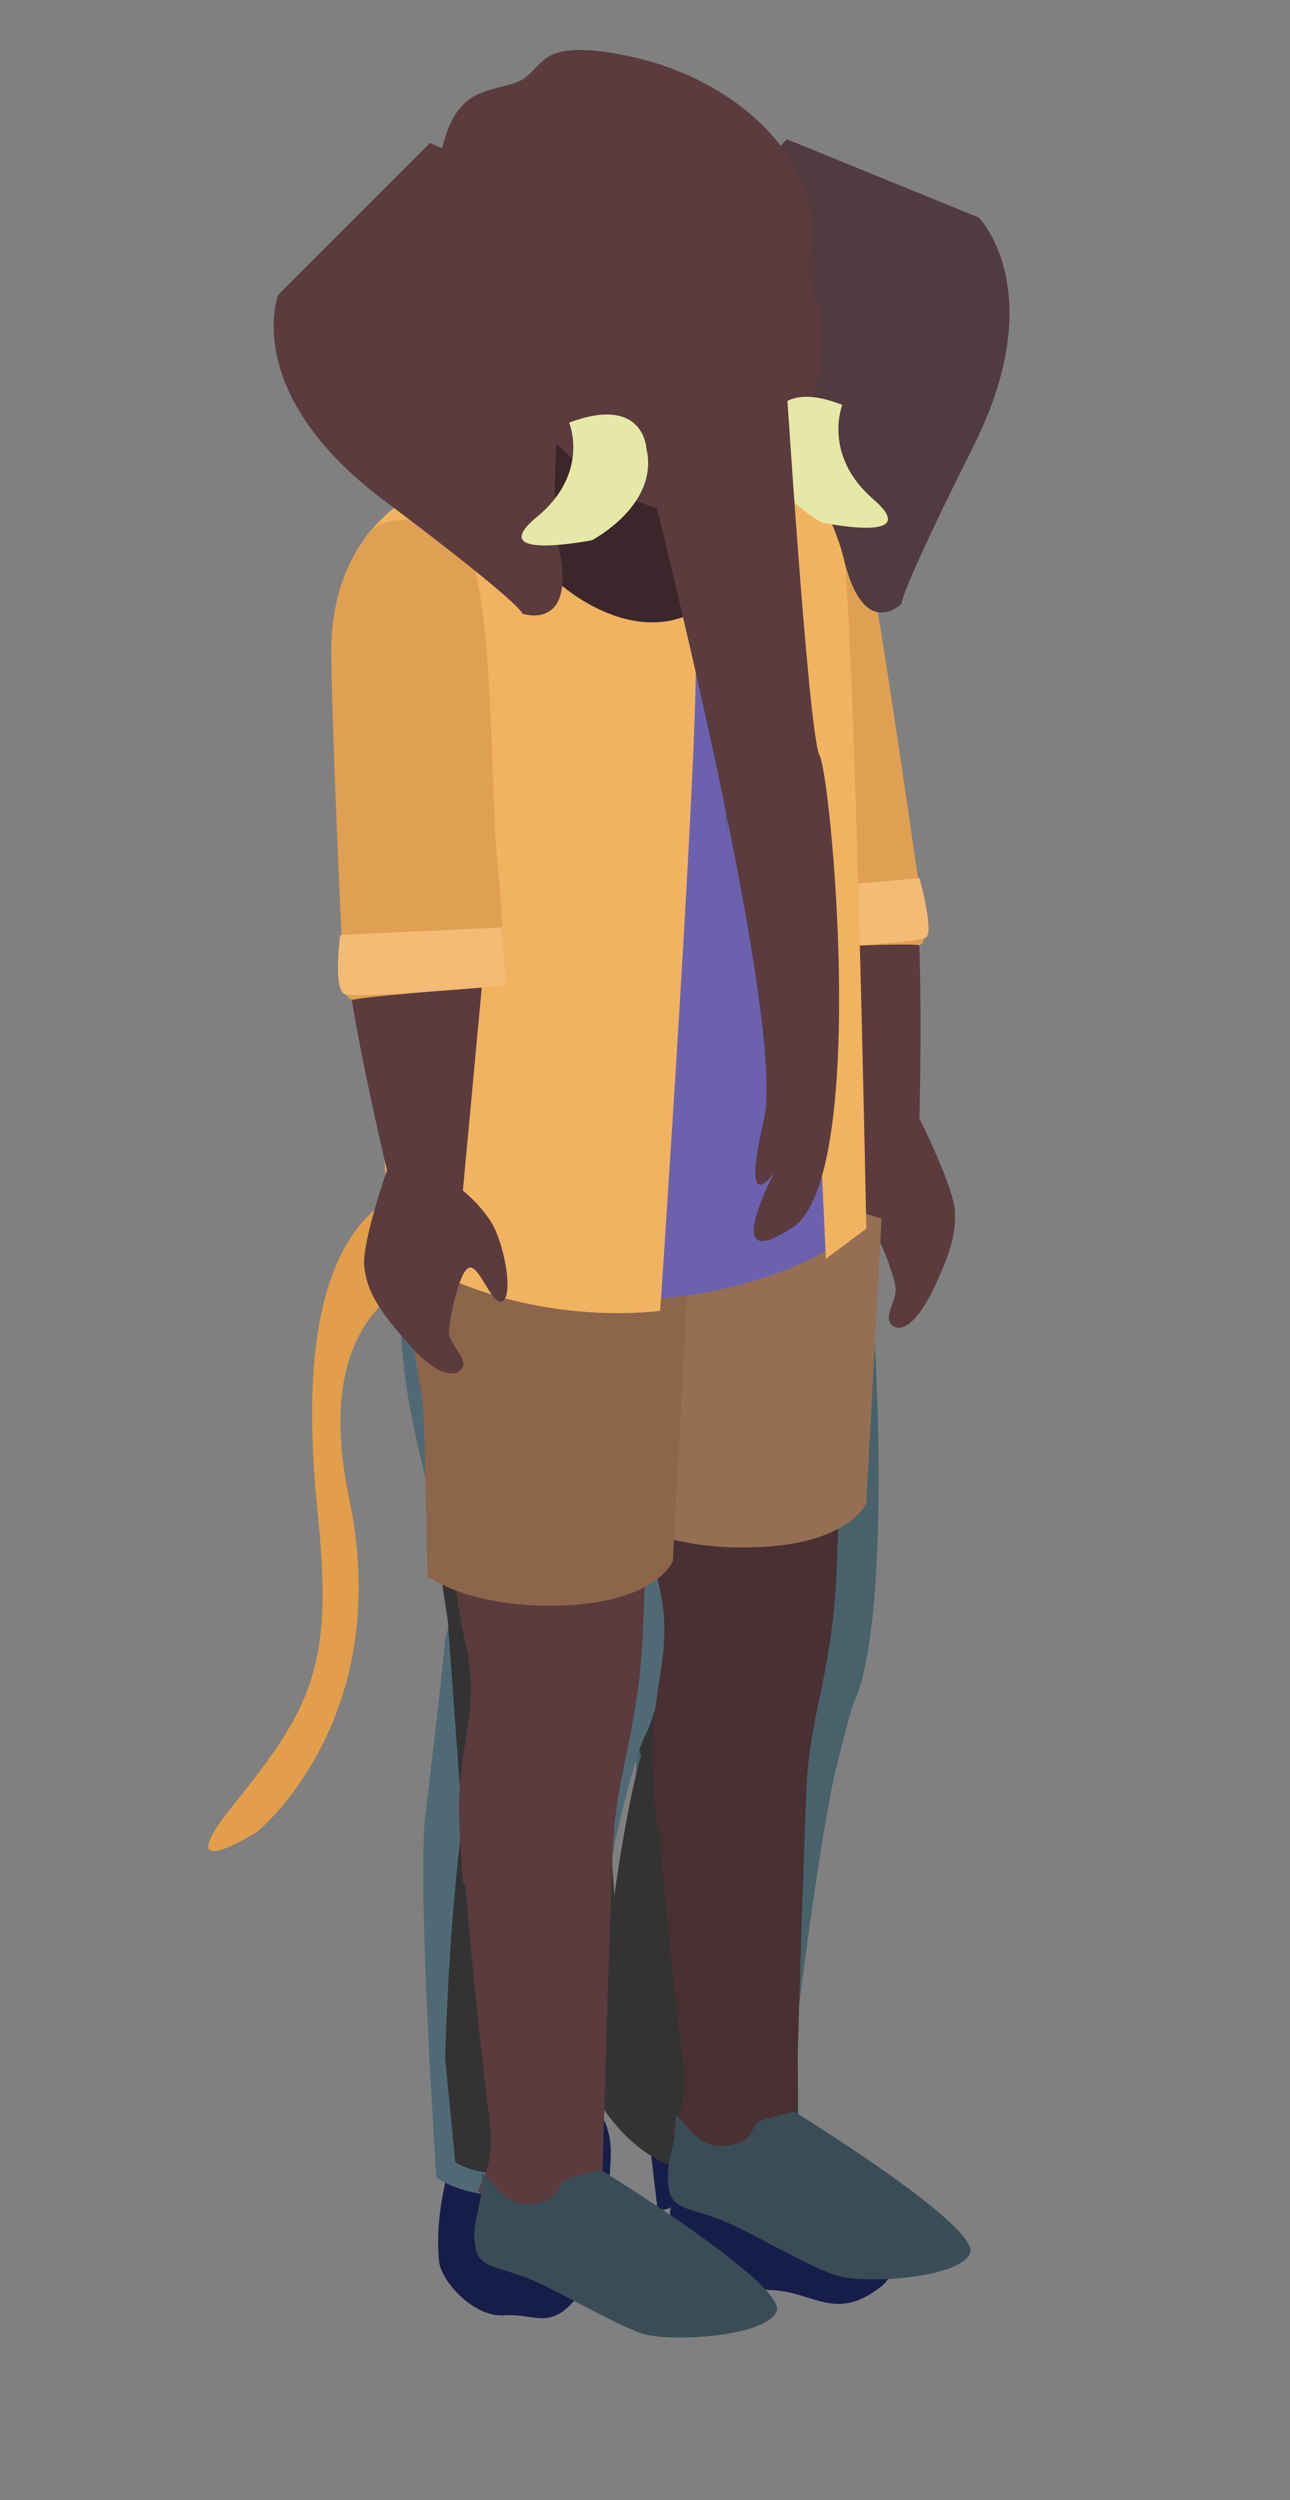 <?xml version="1.0" encoding="utf-8"?>
<!-- Generator: Adobe Illustrator 22.0.1, SVG Export Plug-In . SVG Version: 6.00 Build 0)  -->
<svg version="1.1" id="Layer_1" xmlns="http://www.w3.org/2000/svg" xmlns:xlink="http://www.w3.org/1999/xlink" x="0px" y="0px"
	 viewBox="0 0 102 197.6" style="enable-background:new 0 0 102 197.6;" xml:space="preserve">
<rect x="0" y="0" width="102" height="197.6" fill="#808080" stroke="none"/>
<style type="text/css">
	.st0{fill:#E29E4B;}
	.st1{fill:#D68A69;}
	.st2{fill:#171D49;}
	.st3{fill:#48626B;}
	.st4{fill:#333333;}
	.st5{fill:#506A75;}
	.st6{fill:#FFFFFF;}
	.st7{opacity:0.3;fill:#E8B9A0;enable-background:new    ;}
	.st8{fill:#3A4D57;}
	.st9{fill:#562809;}
	.st10{fill:#281406;}
	.st11{fill:none;stroke:#331908;stroke-width:0.5;stroke-miterlimit:10;}
	.st12{fill:none;stroke:#231307;stroke-width:0.5;stroke-miterlimit:10;}
	.st13{fill:#4F2508;stroke:#5E2B08;stroke-width:0.5;stroke-miterlimit:10;}
	.st14{fill:#5B3B3E;}
	.st15{fill:#E0A053;}
	.st16{fill:#F4BB76;}
	.st17{fill:#493033;}
	.st18{fill:#966E53;}
	.st19{fill:#8C654B;}
	.st20{fill:#6C61AF;}
	.st21{fill:#F2B361;}
	.st22{fill:#513A40;}
	.st23{fill:#3A262B;}
	.st24{fill:#E6E8A7;}
</style>
<g id="_x30_0">
	<path id="CAT_x5F_tail" class="st0" d="M36.4,100.2c0,0-12.5,0.6-8.8,18.2s-7.3,26.4-7.3,26.4s-7.6,4.8-1.4-2.7
		c6.1-7.6,7.4-11,6.2-22.7s-0.4-24.6,9.7-26.1S36.4,100.2,36.4,100.2z"/>
	<path id="arm_x5F_back_x5F_bot" class="st1" d="M60.3,87.8c0,0,1.3-7.9,5.9-1.3s0.3,24.7,0.3,24.7S64.6,114,60.3,87.8z"/>
	<path id="arm_x5F_back_x5F_top" class="st1" d="M58.6,50.3c6-0.9,6.7,8.4,7.5,14c0.2,0.9,0.6,15.9,0.9,18.3c0.5,3.5,0,10.3-2.4,9.1
		c-6.4-3.2-5.8-11.3-7.6-17.9C55.3,67.2,51.4,51.4,58.6,50.3z"/>
	<path id="foot_x5F_back" class="st2" d="M60.5,166.7c-2.7-0.6-5.6-0.9-8.4-1c-1.8-3.2-0.3,6.9-0.2,8.2c0.2,1.1,0,0.3,0,0.3
		c0.3,0.7,0.8,0.4,1.1,0.3c0.6-0.7-0.9,0.6,0.9,1.4s3.5,5,7,5.1c3.5,0.1,5.1,2.6,8.8-0.3C73.6,177.6,63.9,167.9,60.5,166.7z"/>
	<path id="CAT_x5F_leg_x5F_back_x5F_bot" class="st3" d="M53,136.6c-1.2,0.6-2.1,1.4-2.7,2.4v29c5.6,4.1,11.8,0,11.8,0
		s1.9-18.5,4-28.3C62.2,136.2,57.6,133.8,53,136.6z"/>
	<path id="CAT_x5F_leg_x5F_back_x5F_top" class="st3" d="M47,91.6c0,0.8,0,2.3,0,3.3l3.3,22v22.4c2.1,2.7,5.4,4.3,8.7,3.2
		c3-0.6,5,0.8,6.8-1.5c0.4-1.5,1.4-5.7,1.7-6.4c2.5-5.2,2.2-22.7,1.4-32.3c-0.3-3.8-1-8.2-1.7-12.3C61.4,86.7,51.8,86.8,47,91.6z"/>
	<path id="leg_x5F_back_x5F_bot" class="st4" d="M52.3,135.3c0,0-2.6-0.3-5.5,29.8c0,0,5.2,11.4,16.3,4.4L63,130.8
		C63,130.8,55.8,122.1,52.3,135.3z"/>
	<path id="leg_x5F_back_x5F_top" class="st4" d="M51.4,93.3c-1.1,9.3-1.8,14.4-1.7,24.5c0.2,10.1,0.3,9.4,0.4,18.1s13.6,8.7,13-2.6
		c-0.5-11.3,2.4-23.5,1.6-34.8C64,87.4,56,94.8,51.4,93.3z"/>
	<path id="foot_x5F_front" class="st2" d="M42.7,164c-2.7-0.2-5.2,1.3-6.1,4c-1.2,3.3-2.2,6.7-1.9,10.6c0.1,1.7,2.8,4.6,5.2,4.4
		s3.7,1.4,6-1.8c1.5-2.2,2.3-6.9,2.4-11.1C48.3,166.9,45.9,164.2,42.7,164L42.7,164z"/>
	<path id="CAT_x5F_hip_x5F_back" class="st3" d="M69,103.3c0-0.3-0.1-0.6-0.1-0.9c-0.9-9.6-3.8-23.6-3.8-23.6L51,75.4l-6,6.4
		l3.5,23.4C54.8,107.1,64.1,107.7,69,103.3z"/>
	<path id="CAT_x5F_leg_x5F_front_x5F_bot" class="st5" d="M42,118.6c-2.8,1.9-5.6,6.3-6.8,10.9c-0.4,4.3-1.1,10.1-1.6,14.2
		c-0.6,6,0.9,28.4,0.9,28.4s1.9,1.5,5.9,1.5s5.9-1.7,5.9-1.7c-0.3-2.8,1.3-15.3,1.3-19.2s2.5-13.8,3.4-15.5c0.6-1.1,1.4-4.1,2-6.8
		C53.1,123.3,49.8,114.3,42,118.6z"/>
	<path id="CAT_x5F_leg_x5F_front_x5F_top" class="st5" d="M50,134.6c1.1-0.4,2.1-1.5,2.9-3.1c0.4-2,0.8-4,0.8-5.2
		c0-2.6-0.5-19.9,0.3-21.8c0.1-0.2,0.2-0.3,0.3-0.5c0.9-6.6-3.8-13.5-10.3-14.4c-3.6,0-7.8,0.5-10.6,3.2c-0.6,2.2-2.1,8-1.6,13.9
		c0.6,7.4,3.4,14.7,3.6,18.1c0,0.4,0,0.9,0,1.4C39,131.6,44.5,136.2,50,134.6z"/>
	<path id="CAT_x5F_hip_x5F_front" class="st5" d="M60.6,79.9l-3.4-4.3c0,0-14.1-0.2-14.5-0.2S39.2,80,39.2,80l-5.4,11.9
		c0,0-0.4,1.3-0.9,3.4c3.1,7.4,13.1,10.2,21.6,8.7c1.4-1.9,5-5,6.1-8.5C61.8,91.5,60.6,79.9,60.6,79.9z"/>
	<path id="leg_x5F_front_x5F_bot" class="st4" d="M47.5,133.2l-9-0.2c0,0-2.7,9.4-3.3,29.7l0.8,8.2c0,0,3,2,6.6-0.2
		c3.6-2.1,6.8-8,6.8-8L47.5,133.2z"/>
	<path id="leg_x5F_front_x5F_top" class="st4" d="M37.1,95.1c0,0-1.7,6.9-2.8,19.4c-0.4,4.8,1.1,13.5,1.1,13.5l1.2,16.6
		c0,0,13-1.3,13-15.4c0-9.7,5.5-21.1,4.8-31.3C54,93.5,37.1,95.1,37.1,95.1z"/>
	<path id="chest" class="st1" d="M42.7,38.8v6.7l-5.3,3.6c-1,1.9,0.1,14.7,5.2,17.1c4.3,2,12.4-6.2,14.7-6.6
		c3.2-0.4,3.9-11.6-1.6-13.5c-2.4-0.8-1.8-3.7-1.8-5.7C53.9,40.5,46.1,34.9,42.7,38.8z"/>
	<path id="top" class="st6" d="M33.9,95.7c0,0,7,3.8,16.2,3.8c9.3,0,14.4-3.8,14.4-3.8c-0.9-10.7,1.3-17.5,0.1-22.4
		c-1-4,3.7-9.5,1.7-12.6s-4.6-7.6-4.6-7.6c-2.8,6.6-3.1,7.7-3.1,7.7c-3.9-5.8-15.5-5.6-15.5-5.6c0.6,6.2-3.2,11.7-5.1,13
		s-3.8,0.7-1.9,7.4C36.9,80.3,37,86.3,33.9,95.7z"/>
	<path id="arm_x5F_front_x5F_top" class="st1" d="M38.2,49.8C44.5,50,44.9,60.1,45,65s-2.4,14.2-3.2,18.5c-0.2,1.1-3.6,12.1-5.9,9.2
		c-2-2.5-2.9-18.6-3-19.9C32.5,66.9,30.7,49.8,38.2,49.8z"/>
	<path id="arm_x5F_front_x5F_bot" class="st1" d="M35.1,87.1c0,0,2.4-20.8,6.5-7c1.8,6.2,0.8,26.8,0,31.6c-0.6,3.1-1.7,0.4-1.7,0.4
		S32.8,92.8,35.1,87.1z"/>
	<path id="neck" class="st7" d="M50.2,48.7c1.7,0.7,5.8,0.9,5.4-2c-0.2-1.2-0.3-1.5-0.9-2.5c-0.8-1.4-3.1-2.1-3.8-3.5
		c-0.3-0.6,0.7-0.9,1-0.3c0.4,0.9,1.2,1.8,1.9,2.7c0.2-0.2,0.5-0.3,0.7,0c0.1,0.1,0.1,0.1,0.2,0.2c-0.2-1.1-0.2-2.3-0.3-3.3
		c0,0-8.5-5.2-11.8-0.9c0.4,2.1,1.6,4.8,2.8,6.5C46.5,47.1,48.2,47.9,50.2,48.7z"/>
	<path id="CAT_x5F_top" class="st8" d="M41.7,81.1c0,0,1,1,12,0.6s13.4-4.2,13.4-4.2s-0.2-9.9-0.3-11.3c-0.1-1.4,2.7-3.8,2.7-4.8
		s-2.3-6.9-6.9-11.3c-1.7-1.6-3.9-2.3-6.5-2.5c0.4,0.3,4.7,3.4,4.6,5.4c-0.1,2-9.8,6-13.6,6s-6-3.9-11.3-5.2c-4.7,2.4-7,4.3-8.1,8.5
		c-1,3.8,10.7,7.5,11.7,10.6C40.3,75.9,41.7,81.1,41.7,81.1z"/>
	<path id="hair_x5F_back" class="st9" d="M61.5,33.3c0,0-1.2,16.6,3.9,25.7c0,0-0.1,2.6-2.6,3s-0.9-11.7-7.2-16
		C55.6,46,54.9,29.9,61.5,33.3z"/>
	<path id="head" class="st1" d="M61.2,16.6c-5.8-7.6-17.5-7-22.8,0.1C33,23.8,38.6,31.6,41.2,36c2.6,4.4,1.1,2.6,3.8,5.4
		c0.6,0.7,1.4,1.3,2.3,1.9c2.9,1.3,6.3,1.3,9.3,0c2.1-1.8,3.6-5.1,4.7-7.9c0.1-3.2,0.5-4.8,0.8-8.1C62.5,23.9,63.8,20.1,61.2,16.6z"
		/>
	<path id="hair_x5F_front" class="st10" d="M43.5,30.2c0,0-0.9-3.3-2.9-2.7c-2,0.6,0.1,3.9,0.5,5.3c0.4,1.4,0.8,3.1,1.9,2.2
		c0,0,0.9,1.4-0.3,3.8c0,0-0.7,5.8,3.1,9.8s5.1,12,5.2,14.6c0,0-0.4,2.2-2.5,2.3c-2,0.1-3-1-4.2,0c0,0-1-18.2-8.4-15.6
		c0,0-1.5-12.1-3.4-20.7s4-12.1,4-12.1s-0.2-7.5,8.8-9s17.9,1.9,19.1,9.1c1.2,7.2,1.9,9.2,3.1,9.4c0,0-10.5,4.9-22.1-6.2
		C45.3,20.4,48.7,27.3,43.5,30.2z"/>
	<polyline id="ear" class="st1" points="35.3,12.2 35.3,21.2 40.3,17.2 	"/>
	<path id="CAT_x5F_hair" class="st0" d="M59.5,18c0,0-5.2,7.8-8.5,12c-3.3,4.3-6.9,10.3-6,15c1,4.8,5.1,11.9,4.4,18.8
		c-0.7,6.8-2.6,7.2-2.6,7.2S43.3,58.3,42,55s-3-4.3-3-4.3L31.7,57c0,0,1.8-5.4,2.5-12.9C34.8,36.6,34,23.6,37,17
		c3-6.5,7.2-6.6,9-6.5s1.8,0.1,1.8,0.1s1-1,4.3-1.2s10.5,2.9,11.6,7.2c1.2,4.3-1.2,9.7-1.2,9.7S62.9,20.5,59.5,18z"/>
	<line id="whisker_x5F_left_x5F_top" class="st11" x1="50.3" y1="34.2" x2="36.3" y2="33.2"/>
	<line id="whisker_x5F_left_x5F_mid" class="st12" x1="50.3" y1="35.1" x2="36.3" y2="36.2"/>
	<line id="whisker_x5F_left_x5F_bot" class="st12" x1="50.1" y1="35.9" x2="36.5" y2="39.4"/>
	<line id="whisker_x5F_right_x5F_bot" class="st12" x1="60.1" y1="35.3" x2="69.5" y2="38.8"/>
	<line id="whisker_x5F_right_x5F_mid" class="st12" x1="60.3" y1="34.6" x2="70.1" y2="36.6"/>
	<line id="whisker_x5F_right_x5F_top" class="st12" x1="60.6" y1="34" x2="70.6" y2="34.3"/>
	<polygon id="nose" class="st13" points="53.8,35.7 56.8,35.6 54.8,37.7 	"/>
	<path id="ELEPHANT_x5F_arm_x5F_back_x5F_bot" class="st14" d="M62.9,70.7l5.1,20c0,0-1,1.2-1.5,2.8C66,95.1,66,99,66.8,99.7
		c0.8,0.6,1.1-3.1,1.8-2.9c0.7,0.1,2.1,4,2.2,4.9c0.2,0.9-1,2.4-0.3,3c0.6,0.6,1.8,0.2,3.2-2.6c1.4-2.9,1.9-4.5,1.8-6.4
		s-2.8-7.3-2.8-7.3s0.5-19-0.9-20.9"/>
	<g id="ELEPHANT_x5F_arm_x5F_back_x5F_top">
		<path class="st15" d="M65.5,38.7c-1.2-1.9-4.8-1-6.1,0.7c-1.3,1.8-0.8,7.3,0.6,17c1.4,9.7,1.3,10.5,1.3,10.5l1,8.1
			c0,0,9.1-0.5,10.3-0.3c1.2,0.1,0-5.2,0-5.2s-2.4-16.7-3.4-22.3C68.3,41.4,65.5,38.7,65.5,38.7z"/>
		<path class="st16" d="M61.9,70.4l10.8-1c0,0,1.2,4.3,0.5,4.7C72.4,74.6,62.4,75,62.4,75L61.9,70.4z"/>
	</g>
	<path id="ELEPHANT_x5F_leg_x5F_back_x5F_bot" class="st17" d="M62.4,172.7c0.6-0.6,1.5-1.3,2.2-2c-1-1.2-1.7-2-1.7-2
		s0.6-22.2,0.9-28c0.2-3.2,0.8-5.6,1.4-8.6c-1.9-2.4-5.3-4-7.9-2.5c-1.5,0.9-3.5,2-5,3.5c-0.2,1.6-0.5,3.3-0.5,5.3
		c0,5,1.5,19.1,2.2,24.5c0.2,1.6,0.1,2.7-0.1,3.6l0,0c-0.2,0.8-0.5,1.4-0.8,2C55.2,171.6,58.8,174.3,62.4,172.7z"/>
	<path id="ELEPHANT_x5F_foot_x5F_back" class="st8" d="M76.7,178.1c-0.9,2-8.2,2.4-10.4,1.8c-2.2-0.6-7.4-3.8-9.7-4.6
		s-3.5-0.8-3.7-2.3c-0.4-2.2,0.7-3.4,0.5-5.8c1,0.6,1.6,2.5,3.8,2.4c2.4-0.1,2.2-1.6,2.8-1.9c0.6-0.3,2.8-0.8,2.8-0.8
		S77.6,176,76.7,178.1z"/>
	<g id="ELEPHANT_x5F_leg_x5F_back_x5F_top">
		<path class="st17" d="M62.4,149.7c0.4-0.2,0.8-0.5,1.1-0.9c0.1-3.5,0.2-6.5,0.3-8.2c0.4-5.7,2.2-9,2.4-17.8c0-0.8,0.1-1.7,0.1-2.7
			c-5,1.7-10.5,1.1-15.2-1c0.3,2.6,0.7,4.8,1,6.2c1.2,4.9-0.5,7.9-0.5,12.9c0,1.4,0.1,3.5,0.3,5.9C54,148.3,57.5,151.6,62.4,149.7z"
			/>
		<path class="st18" d="M47.2,92.9c0.2,7.1,1.4,12,1.5,13.2c0.2,1.3,0.4,13.9,0.4,13.9s3.4,2.5,10.4,2.3c7.7-0.2,9-3.5,9-3.5
			l1.2-22.5c0,0-13.7-4.1-17.5-3.9C48.4,92.7,47.2,92.9,47.2,92.9z"/>
	</g>
	<path id="ELEPHANT_x5F_leg_x5F_front_x5F_bot" class="st14" d="M47.1,177.3c0.6-0.6,1.5-1.3,2.2-2c-1-1.2-1.7-2-1.7-2
		s0.6-22.2,0.9-28c0.2-3.2,0.8-5.6,1.4-8.6c-1.9-2.4-5.3-4-7.9-2.5c-1.5,0.9-3.5,2-5,3.5c-0.2,1.6-0.5,3.3-0.5,5.3
		c0,5,1.5,19.1,2.2,24.5c0.2,1.6,0.1,2.7-0.1,3.6l0,0c-0.2,0.8-0.5,1.4-0.8,2C39.9,176.2,43.5,178.9,47.1,177.3z"/>
	<path id="ELEPHANT_x5F_foot_x5F_front" class="st8" d="M61.4,182.7c-0.9,2-8.2,2.4-10.4,1.8c-2.2-0.6-7.4-3.8-9.7-4.6
		s-3.5-0.8-3.7-2.3c-0.4-2.2,0.7-3.4,0.5-5.8c1,0.6,1.6,2.5,3.8,2.4c2.4-0.1,2.2-1.6,2.8-1.9c0.6-0.3,2.8-0.8,2.8-0.8
		S62.3,180.6,61.4,182.7z"/>
	<g id="ELEPHANT_x5F_leg_x5F_front_x5F_top">
		<path class="st14" d="M47.1,154.3c0.4-0.2,0.8-0.5,1.1-0.9c0.1-3.5,0.2-6.5,0.3-8.2c0.4-5.7,2.2-9,2.4-17.8c0-0.8,0.1-1.7,0.1-2.7
			c-5,1.7-10.5,1.1-15.2-1c0.3,2.6,0.7,4.8,1,6.2c1.2,4.9-0.5,7.9-0.5,12.9c0,1.4,0.1,3.5,0.3,5.9C38.7,152.9,42.2,156.2,47.1,154.3
			z"/>
		<path class="st19" d="M31.9,97.5c0.2,7.1,1.4,12,1.5,13.2c0.2,1.3,0.4,13.9,0.4,13.9s3.4,2.5,10.4,2.3c7.7-0.2,9-3.5,9-3.5
			l1.2-22.5c0,0-13.7-4.1-17.5-3.9C33.1,97.3,31.9,97.5,31.9,97.5z"/>
	</g>
	<g id="ELEPHANT_x5F_top">
		<path class="st20" d="M67.3,60.1c-0.5-9.4-0.4-21.6-2.1-25.3c-0.8-1.9-2.4-3.7-4.4-4.7c-2.3-1.2-4.9-0.1-7.3,0.3
			c-2.3,0.4-4.6,1.4-6.7,2.3c-2.4,1-5,1.7-7.2,2.9c-2.2,1.1-4.3,2.4-6.4,3.6c-7,4.1-6.9,7.7-4.7,16.6S31,97.6,31,97.6
			c11.2,7.4,24.5,4.6,24.5,4.6s8.8-1.4,12.2-5.3C67.6,96.8,67.8,69.5,67.3,60.1z M57.5,65.9L57.5,65.9c-0.1-1.5-0.2-3.1-0.3-4.5
			C57.4,63,57.5,64.5,57.5,65.9z"/>
		<path class="st21" d="M52.7,37.9c0,0,2.1,7,2.3,13.5c0.3,6.5-2.8,52.2-2.8,52.2s-11.6,1.7-21.4-5.2l-1.7-29.5l-0.6-25.7
			c0,0,0.3-1.2,3.3-3.6c2.9-2.4,9.5-5.7,9.5-5.7l6.8,3.4L52.7,37.9z"/>
		<path class="st15" d="M42.7,32.4c0,0,3.4,2.9,6.7,4.2c3.3,1.2,3.3,1.2,3.3,1.2s-1.4,5.3-1.4,6.2s-7.9-3.9-9.5-5.9
			c-1.5-2-1-3.5-1-3.5l1.2-3.3l0.8-0.8L42.7,32.4z"/>
		<path class="st21" d="M57.2,34.8c1.5,3.1,3.8,9.3,4.4,13.9c0.6,4.6,2.8,34.9,3.1,39.2s0.6,11.6,0.6,11.6l3.2-2.4
			c0,0-0.8-42-1.7-52.7c-0.9-10.7-2.4-14-8-14.9c0,0-0.8,2.2-2.3,3.1L57.2,34.8z"/>
		<path class="st15" d="M56.1,32.9c0,0,0.8,1.2,1.1,1.9c0.3,0.8,2.5,3.9,2.5,3.9s0.3-3.3-0.3-4.6s-1.9-2.4-1.9-2.4
			S57.1,32.4,56.1,32.9z"/>
	</g>
	<path id="ELEPHANT_x5F_arm_x5F_front_x5F_bot" class="st14" d="M38.5,73.7l-1.9,20.4c0,0,1.4,1.1,2.3,2.6c0.9,1.5,1.7,5.4,0.9,6.1
		s-1.9-2.9-2.7-2.6c-0.8,0.2-1.6,4.2-1.6,5.1s1.6,2.2,1,2.9c-0.6,0.7-2.1,0.5-4.3-2.1c-2.3-2.6-3.2-4.1-3.4-6
		c-0.2-1.9,1.8-7.6,1.8-7.6s-4.5-18.7-3.2-20.8"/>
	<g id="ELEPHANT_x5F_arm_x5F_front_x5F_top">
		<path class="st15" d="M28.9,42.5c1-2,5.3-1.7,7.2-0.2c1.9,1.6,2.4,7.1,2.8,16.8c0.3,9.8,0.6,10.6,0.6,10.6l0.5,8.2
			c0,0-10.7,0.8-12,1.1c-1.4,0.3-1-5.2-1-5.2S26.2,57,26.2,51.3S28.9,42.5,28.9,42.5z"/>
		<path class="st16" d="M39.7,73.3l-12.8,0.6c0,0-0.6,4.4,0.4,4.7c0.9,0.3,12.7-0.7,12.7-0.7L39.7,73.3z"/>
	</g>
	<g id="ELEPHANT_x5F_head">
		<path class="st22" d="M53.3,19.6l2.5-1.1l6.4-7.5l15.2,6.2c0,0,5.7,5.8-0.4,18s-5.7,12.5-5.7,12.5s-3,3.1-4.6-3.6
			S53.3,19.6,53.3,19.6z"/>
		<path class="st23" d="M41.5,32.2c1,2.4-0.6,8.6,0.1,10.7c0.7,2.2,7,8,12.6,5.8c5.6-2.1,5.5-5.9,5-11.2
			C58.8,32.2,41.5,32.2,41.5,32.2z"/>
		<path class="st14" d="M62.3,12.3c0.1,0.2,0.2,0.3,0.3,0.5c0.8,1.3,1.4,2.8,1.5,4.3c0.2,1.6-0.2,3.1-0.1,4.6c0,1,0.8,2,1,4.3
			s-1.3,13.6-7.6,14.5s-10.5-2.8-12.2-4.3c-1.8-1.5-6-6.9-6-6.9s-3.8-6.3-4.6-9.9c-0.6-2.6-0.2-5.7,0.5-8.2c0.3-1.1,0.8-2.3,1.7-3.1
			C38,7,39.7,7,41.1,6.4c1-0.5,1.5-1.6,2.6-2.1c1.4-0.6,3.9-0.3,5.3,0C54.1,5.2,59.3,7.9,62.3,12.3z"/>
		<path class="st14" d="M46.3,15.4l-2.9,0.1L34,11.3l-12,12c0,0-3,7.7,8.3,16.2s11,9,11,9s4.3,1.5,2.9-5.2S46.3,15.4,46.3,15.4z"/>
		<path class="st24" d="M60.8,34c0,0,0.2-4.2,5.8-2c0,0-1.6,4,2.5,7.5c4,3.5-4.1,1.8-4.1,1.8S59.7,38.6,60.8,34z"/>
		<path class="st14" d="M62,27.6c0,0,1.9,30.5,2.8,32.1c0.9,1.5,3.9,33.2-2.1,37.3c-4.2,2.8-3.2-0.4-2.3-2.6
			c0.4-0.9,0.8-1.7,0.8-1.7s-2.7,3.9-0.8-4.2s-9.6-52.9-9.6-52.9l0.7-7.9H62V27.6z"/>
		<path class="st24" d="M51.1,35.4c0,0-0.2-4.2-6.1-2c0,0,1.7,4-2.6,7.5c-4.2,3.5,4.4,1.8,4.4,1.8S52.2,39.9,51.1,35.4z"/>
	</g>
</g>
</svg>
